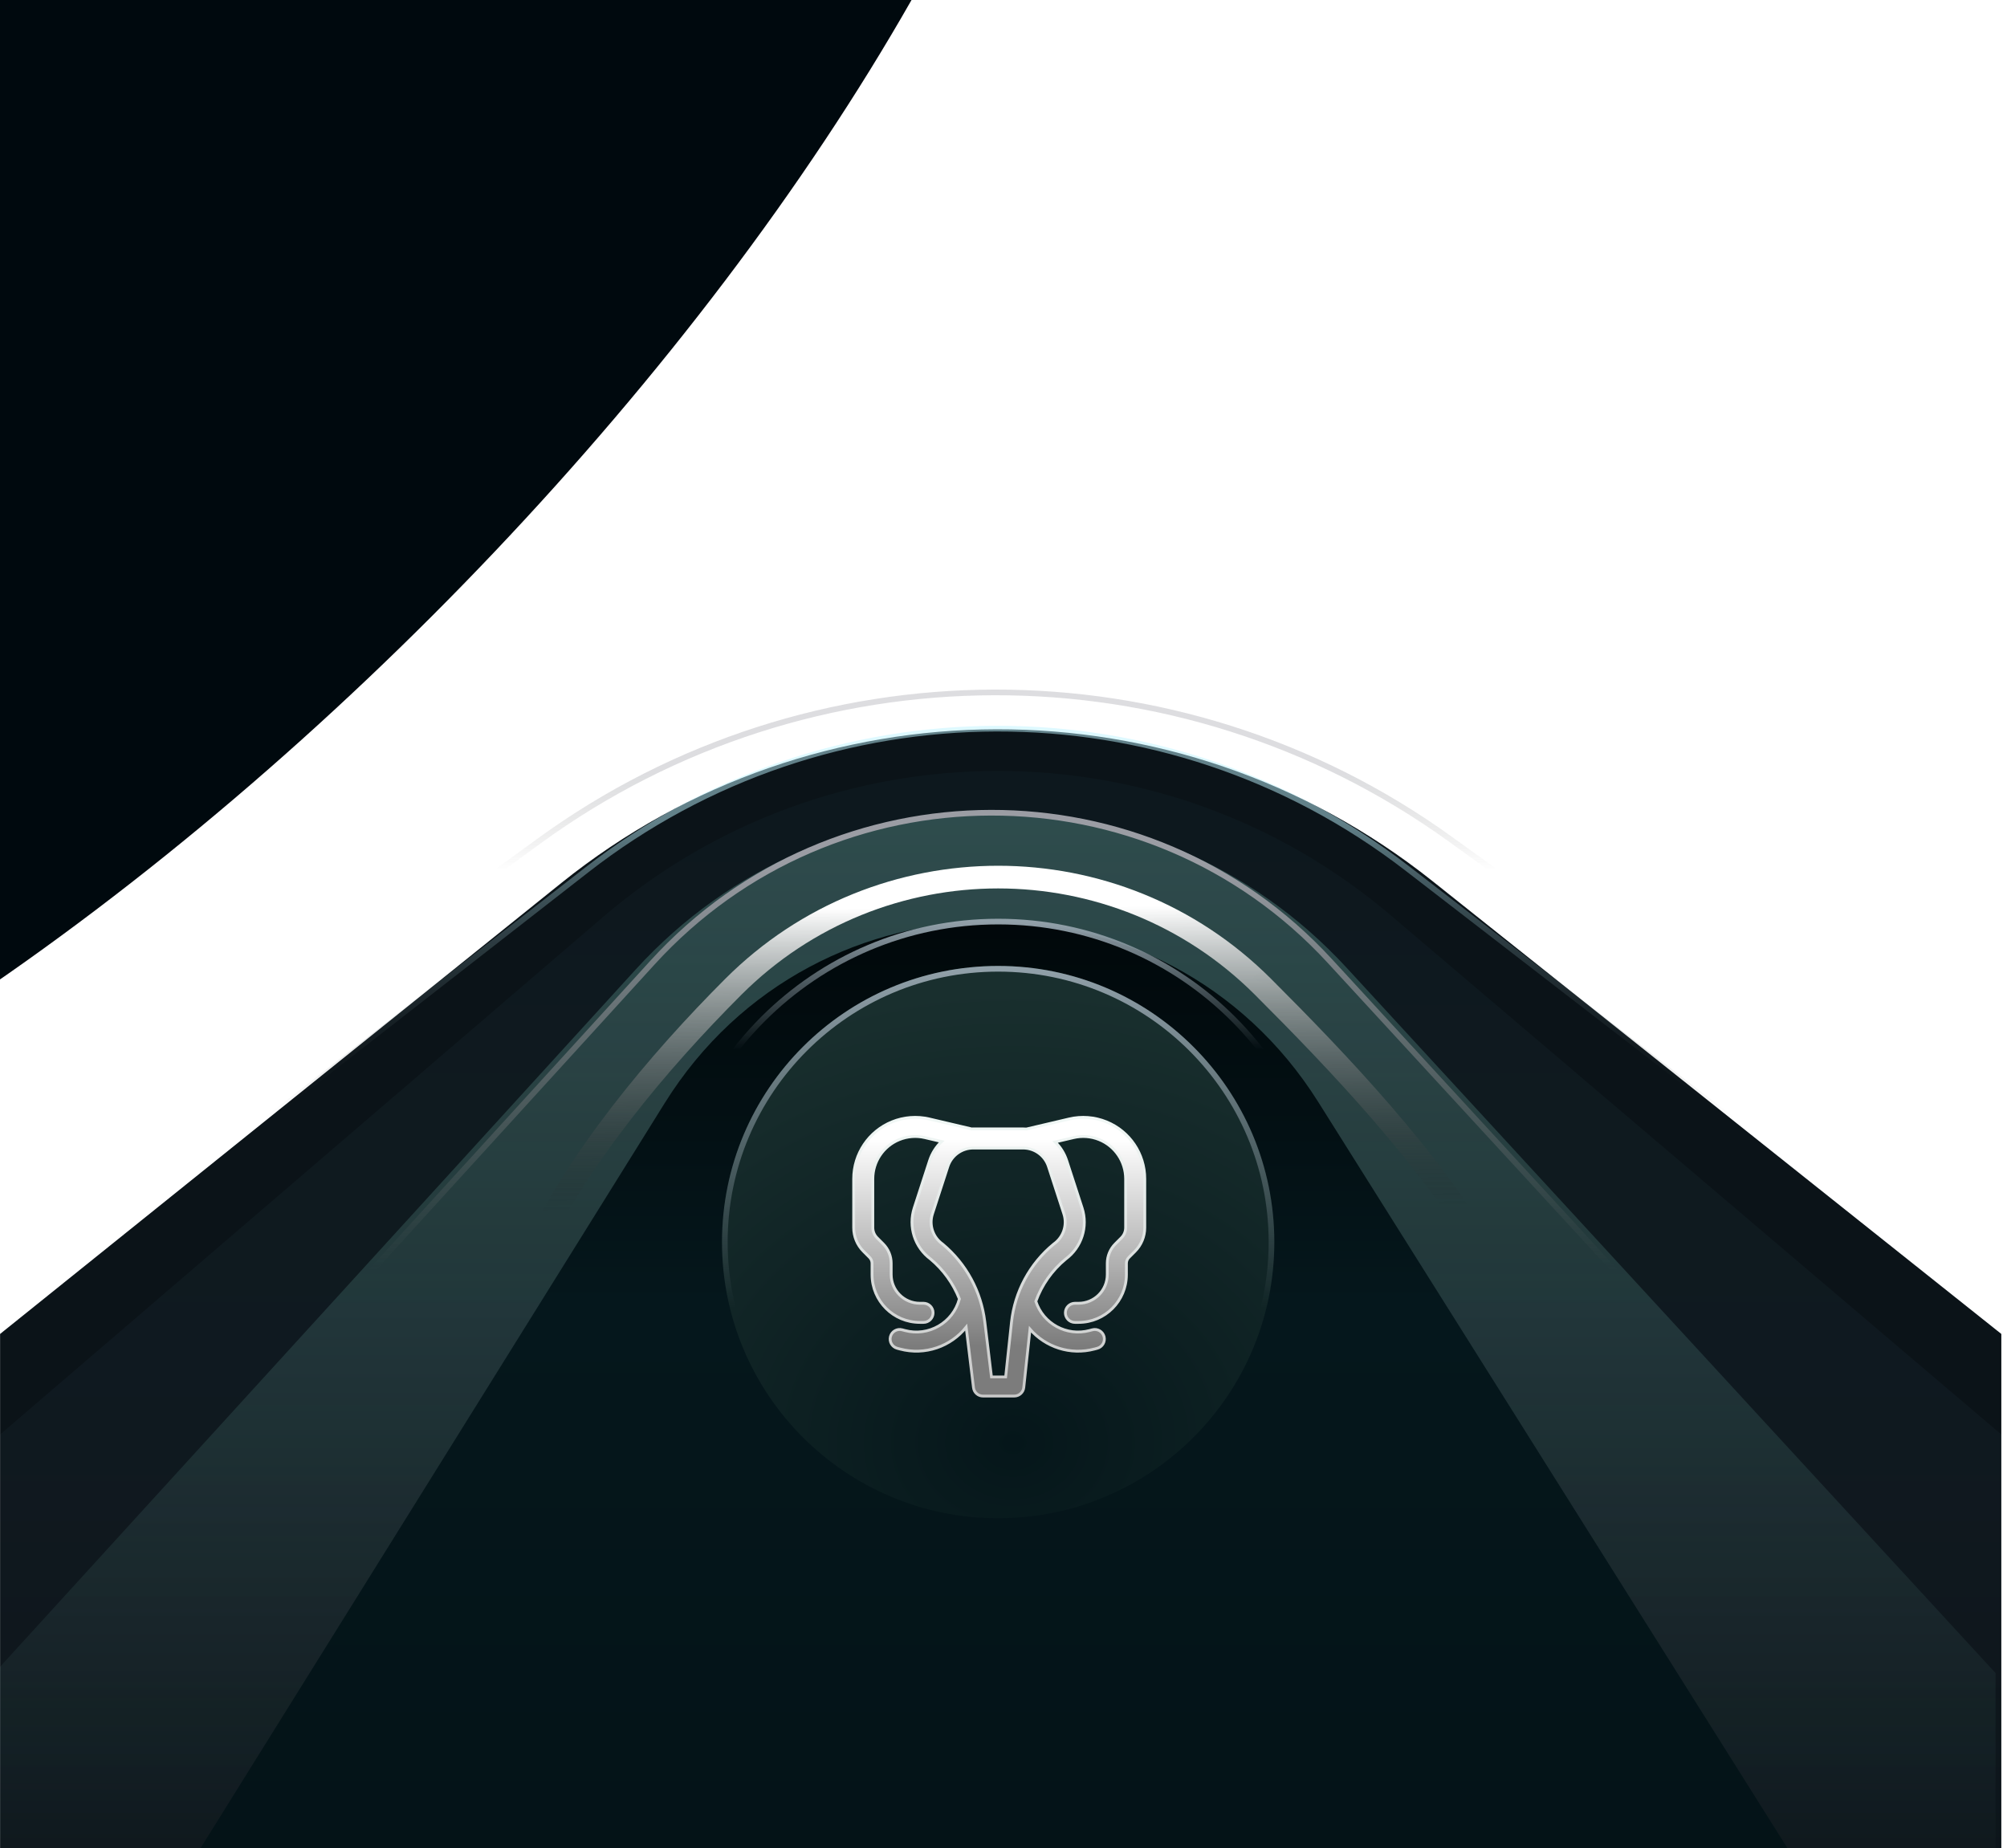 <svg width="354" height="326" viewBox="0 0 354 326" fill="none" xmlns="http://www.w3.org/2000/svg">
<g clip-path="url(#clip0_146_169786)">
<g filter="url(#filter0_f_146_169786)">
<ellipse cx="5.073" cy="37.659" rx="245.5" ry="100.5" transform="rotate(-45 5.073 37.659)" fill="#00090E"/>
</g>
<path d="M252.652 155.406L353 235.292L353 590.763L0.014 590.763L0.014 235.292L99 155.754C143.836 119.727 207.653 119.583 252.652 155.406Z" fill="url(#paint0_linear_146_169786)"/>
<path d="M248.144 153.129L353 234.101L353 593.804L0.014 593.804L0.014 234.101L103.482 153.455C145.974 120.335 205.503 120.201 248.144 153.129Z" stroke="url(#paint1_linear_146_169786)"/>
<g filter="url(#filter1_f_146_169786)">
<path d="M245.326 161.466L353 253.029L353 598.874L0.014 598.874L0.014 253.029L106.32 161.785C146.268 127.497 205.221 127.362 245.326 161.466Z" fill="url(#paint2_linear_146_169786)" fill-opacity="0.2"/>
</g>
<g filter="url(#filter2_f_146_169786)">
<path d="M237.517 170.694L351.986 295.111L351.986 1060.29L-1 1060.29L-1 295.111L112.146 170.985C145.753 134.115 203.739 133.981 237.517 170.694Z" fill="url(#paint3_linear_146_169786)"/>
</g>
<g filter="url(#filter3_f_146_169786)">
<path d="M232.506 194.361L351.986 384.372L351.986 1182.01L-1 1182.01L-1 384.372L117.225 194.602C143.776 151.983 205.777 151.853 232.506 194.361Z" fill="url(#paint4_linear_146_169786)"/>
</g>
<path d="M234.56 169.511L351.986 297.143L351.986 601.048L-1 601.048L-1 297.143L115.088 169.788C147.114 134.653 202.371 134.525 234.56 169.511Z" stroke="url(#paint5_linear_146_169786)"/>
<path d="M255.781 147.995L348.127 214.557L348.127 510.773L4.072 510.773L4.072 214.557L95.076 148.35C142.942 113.525 207.761 113.382 255.781 147.995Z" stroke="url(#paint6_linear_146_169786)"/>
<g filter="url(#filter4_bd_146_169786)">
<circle cx="176.058" cy="219.091" r="48.71" transform="rotate(-180 176.058 219.091)" fill="url(#paint7_radial_146_169786)"/>
<circle cx="176.058" cy="219.091" r="48.21" transform="rotate(-180 176.058 219.091)" stroke="url(#paint8_linear_146_169786)"/>
</g>
<g filter="url(#filter5_b_146_169786)">
<path d="M117.412 221.199C117.412 188.81 143.668 162.554 176.057 162.554C208.447 162.554 234.703 188.81 234.703 221.199" stroke="url(#paint9_linear_146_169786)"/>
</g>
<g filter="url(#filter6_f_146_169786)">
<path d="M222.768 174.055C236.069 187.356 252.531 204.604 262.382 221.761C267.305 230.336 270.481 238.729 270.885 246.48C271.285 254.142 268.988 261.256 262.768 267.476C256.545 273.699 244.847 278.584 229.984 281.888C215.214 285.172 197.655 286.824 180.058 286.824C162.461 286.824 144.902 285.172 130.131 281.888C115.269 278.584 103.57 273.699 97.347 267.476C84.934 255.063 85.961 238.705 93.817 221.6C101.67 204.503 116.119 187.284 129.347 174.055C155.145 148.258 196.971 148.258 222.768 174.055Z" stroke="url(#paint10_linear_146_169786)" stroke-width="4"/>
</g>
<g filter="url(#filter7_b_146_169786)">
<path fill-rule="evenodd" clip-rule="evenodd" d="M157.34 197.884C159.424 197.038 161.719 196.859 163.909 197.374L171.376 199.129C171.473 199.126 171.571 199.124 171.669 199.124H180.447C180.648 199.124 180.847 199.131 181.045 199.146L188.583 197.374C190.773 196.859 193.068 197.038 195.152 197.884C199.243 199.547 201.918 203.522 201.918 207.937V216.54C201.918 218.107 201.296 219.609 200.188 220.717L199.111 221.794C198.835 222.07 198.68 222.445 198.68 222.835V224.816C198.68 229.476 194.902 233.254 190.242 233.254H189.604C188.672 233.254 187.916 232.498 187.916 231.566C187.916 230.634 188.672 229.879 189.604 229.879H190.242C193.038 229.879 195.305 227.612 195.305 224.816V222.835C195.305 221.549 195.815 220.317 196.724 219.408L197.801 218.331C198.276 217.856 198.543 217.212 198.543 216.54V207.937C198.543 204.895 196.7 202.157 193.881 201.011C192.446 200.428 190.864 200.305 189.356 200.66L186.101 201.425C187.019 202.32 187.731 203.44 188.146 204.718L190.859 213.066C191.937 216.385 190.767 220.019 187.961 222.086C185.552 224.071 183.747 226.654 182.701 229.542C183.984 233.482 188.142 235.771 192.192 234.686L192.666 234.559C193.566 234.318 194.492 234.852 194.733 235.753C194.974 236.653 194.44 237.578 193.539 237.819L193.066 237.946C188.776 239.096 184.4 237.597 181.673 234.453L180.576 244.738C180.484 245.596 179.76 246.247 178.898 246.247H173.382C172.529 246.247 171.81 245.61 171.707 244.762L170.415 234.098C167.716 237.483 163.176 239.138 158.728 237.946L158.254 237.819C157.354 237.578 156.82 236.653 157.061 235.752C157.302 234.852 158.227 234.318 159.128 234.559L159.601 234.686C163.788 235.808 168.091 233.323 169.213 229.136C169.216 229.127 169.218 229.119 169.221 229.11C168.146 226.405 166.412 223.983 164.148 222.081C161.346 220.013 160.179 216.383 161.256 213.066L163.969 204.718C164.395 203.406 165.135 202.26 166.089 201.354L163.137 200.66C161.628 200.305 160.047 200.428 158.611 201.011C155.793 202.157 153.949 204.895 153.949 207.937V216.54C153.949 217.212 154.216 217.856 154.691 218.331L155.768 219.408C156.677 220.317 157.188 221.549 157.188 222.835V224.816C157.188 227.612 159.454 229.879 162.251 229.879H162.889C163.821 229.879 164.576 230.634 164.576 231.566C164.576 232.498 163.821 233.254 162.889 233.254H162.251C157.59 233.254 153.813 229.476 153.813 224.816V222.835C153.813 222.445 153.658 222.07 153.382 221.794L152.305 220.717C151.197 219.609 150.574 218.107 150.574 216.54V207.937C150.574 203.522 153.25 199.547 157.34 197.884ZM171.669 202.499C169.624 202.499 167.811 203.816 167.179 205.761L164.467 214.109C163.835 216.054 164.527 218.185 166.181 219.387C166.212 219.409 166.242 219.433 166.271 219.457C170.394 222.9 173.049 227.785 173.696 233.117L174.878 242.872H177.38L178.409 233.237C178.985 227.841 181.66 222.888 185.856 219.447C185.882 219.426 185.908 219.406 185.934 219.387C187.589 218.185 188.281 216.054 187.649 214.109L184.936 205.761C184.304 203.816 182.492 202.499 180.447 202.499H171.669Z" fill="url(#paint11_linear_146_169786)"/>
<path fill-rule="evenodd" clip-rule="evenodd" d="M157.34 197.884C159.424 197.038 161.719 196.859 163.909 197.374L171.376 199.129C171.473 199.126 171.571 199.124 171.669 199.124H180.447C180.648 199.124 180.847 199.131 181.045 199.146L188.583 197.374C190.773 196.859 193.068 197.038 195.152 197.884C199.243 199.547 201.918 203.522 201.918 207.937V216.54C201.918 218.107 201.296 219.609 200.188 220.717L199.111 221.794C198.835 222.07 198.68 222.445 198.68 222.835V224.816C198.68 229.476 194.902 233.254 190.242 233.254H189.604C188.672 233.254 187.916 232.498 187.916 231.566C187.916 230.634 188.672 229.879 189.604 229.879H190.242C193.038 229.879 195.305 227.612 195.305 224.816V222.835C195.305 221.549 195.815 220.317 196.724 219.408L197.801 218.331C198.276 217.856 198.543 217.212 198.543 216.54V207.937C198.543 204.895 196.7 202.157 193.881 201.011C192.446 200.428 190.864 200.305 189.356 200.66L186.101 201.425C187.019 202.32 187.731 203.44 188.146 204.718L190.859 213.066C191.937 216.385 190.767 220.019 187.961 222.086C185.552 224.071 183.747 226.654 182.701 229.542C183.984 233.482 188.142 235.771 192.192 234.686L192.666 234.559C193.566 234.318 194.492 234.852 194.733 235.753C194.974 236.653 194.44 237.578 193.539 237.819L193.066 237.946C188.776 239.096 184.4 237.597 181.673 234.453L180.576 244.738C180.484 245.596 179.76 246.247 178.898 246.247H173.382C172.529 246.247 171.81 245.61 171.707 244.762L170.415 234.098C167.716 237.483 163.176 239.138 158.728 237.946L158.254 237.819C157.354 237.578 156.82 236.653 157.061 235.752C157.302 234.852 158.227 234.318 159.128 234.559L159.601 234.686C163.788 235.808 168.091 233.323 169.213 229.136C169.216 229.127 169.218 229.119 169.221 229.11C168.146 226.405 166.412 223.983 164.148 222.081C161.346 220.013 160.179 216.383 161.256 213.066L163.969 204.718C164.395 203.406 165.135 202.26 166.089 201.354L163.137 200.66C161.628 200.305 160.047 200.428 158.611 201.011C155.793 202.157 153.949 204.895 153.949 207.937V216.54C153.949 217.212 154.216 217.856 154.691 218.331L155.768 219.408C156.677 220.317 157.188 221.549 157.188 222.835V224.816C157.188 227.612 159.454 229.879 162.251 229.879H162.889C163.821 229.879 164.576 230.634 164.576 231.566C164.576 232.498 163.821 233.254 162.889 233.254H162.251C157.59 233.254 153.813 229.476 153.813 224.816V222.835C153.813 222.445 153.658 222.07 153.382 221.794L152.305 220.717C151.197 219.609 150.574 218.107 150.574 216.54V207.937C150.574 203.522 153.25 199.547 157.34 197.884ZM171.669 202.499C169.624 202.499 167.811 203.816 167.179 205.761L164.467 214.109C163.835 216.054 164.527 218.185 166.181 219.387C166.212 219.409 166.242 219.433 166.271 219.457C170.394 222.9 173.049 227.785 173.696 233.117L174.878 242.872H177.38L178.409 233.237C178.985 227.841 181.66 222.888 185.856 219.447C185.882 219.426 185.908 219.406 185.934 219.387C187.589 218.185 188.281 216.054 187.649 214.109L184.936 205.761C184.304 203.816 182.492 202.499 180.447 202.499H171.669Z" stroke="url(#paint12_linear_146_169786)" stroke-width="0.5"/>
</g>
</g>
<defs>
<filter id="filter0_f_146_169786" x="-298.554" y="-265.967" width="607.253" height="607.252" filterUnits="userSpaceOnUse" color-interpolation-filters="sRGB">
<feFlood flood-opacity="0" result="BackgroundImageFix"/>
<feBlend mode="normal" in="SourceGraphic" in2="BackgroundImageFix" result="shape"/>
<feGaussianBlur stdDeviation="58" result="effect1_foregroundBlur_146_169786"/>
</filter>
<filter id="filter1_f_146_169786" x="-4.986" y="130.979" width="362.986" height="472.896" filterUnits="userSpaceOnUse" color-interpolation-filters="sRGB">
<feFlood flood-opacity="0" result="BackgroundImageFix"/>
<feBlend mode="normal" in="SourceGraphic" in2="BackgroundImageFix" result="shape"/>
<feGaussianBlur stdDeviation="2.5" result="effect1_foregroundBlur_146_169786"/>
</filter>
<filter id="filter2_f_146_169786" x="-5" y="139.246" width="360.986" height="925.041" filterUnits="userSpaceOnUse" color-interpolation-filters="sRGB">
<feFlood flood-opacity="0" result="BackgroundImageFix"/>
<feBlend mode="normal" in="SourceGraphic" in2="BackgroundImageFix" result="shape"/>
<feGaussianBlur stdDeviation="2" result="effect1_foregroundBlur_146_169786"/>
</filter>
<filter id="filter3_f_146_169786" x="-5" y="158.559" width="360.986" height="1027.45" filterUnits="userSpaceOnUse" color-interpolation-filters="sRGB">
<feFlood flood-opacity="0" result="BackgroundImageFix"/>
<feBlend mode="normal" in="SourceGraphic" in2="BackgroundImageFix" result="shape"/>
<feGaussianBlur stdDeviation="2" result="effect1_foregroundBlur_146_169786"/>
</filter>
<filter id="filter4_bd_146_169786" x="97.349" y="140.381" width="157.42" height="157.42" filterUnits="userSpaceOnUse" color-interpolation-filters="sRGB">
<feFlood flood-opacity="0" result="BackgroundImageFix"/>
<feGaussianBlur in="BackgroundImageFix" stdDeviation="1.873"/>
<feComposite in2="SourceAlpha" operator="in" result="effect1_backgroundBlur_146_169786"/>
<feColorMatrix in="SourceAlpha" type="matrix" values="0 0 0 0 0 0 0 0 0 0 0 0 0 0 0 0 0 0 127 0" result="hardAlpha"/>
<feOffset/>
<feGaussianBlur stdDeviation="15"/>
<feComposite in2="hardAlpha" operator="out"/>
<feColorMatrix type="matrix" values="0 0 0 0 0.031 0 0 0 0 0.047 0 0 0 0 0.047 0 0 0 1 0"/>
<feBlend mode="normal" in2="effect1_backgroundBlur_146_169786" result="effect2_dropShadow_146_169786"/>
<feBlend mode="normal" in="SourceGraphic" in2="effect2_dropShadow_146_169786" result="shape"/>
</filter>
<filter id="filter5_b_146_169786" x="113.166" y="158.307" width="125.783" height="66.639" filterUnits="userSpaceOnUse" color-interpolation-filters="sRGB">
<feFlood flood-opacity="0" result="BackgroundImageFix"/>
<feGaussianBlur in="BackgroundImageFix" stdDeviation="1.873"/>
<feComposite in2="SourceAlpha" operator="in" result="effect1_backgroundBlur_146_169786"/>
<feBlend mode="normal" in="SourceGraphic" in2="effect1_backgroundBlur_146_169786" result="shape"/>
</filter>
<filter id="filter6_f_146_169786" x="75.953" y="142.707" width="206.977" height="156.117" filterUnits="userSpaceOnUse" color-interpolation-filters="sRGB">
<feFlood flood-opacity="0" result="BackgroundImageFix"/>
<feBlend mode="normal" in="SourceGraphic" in2="BackgroundImageFix" result="shape"/>
<feGaussianBlur stdDeviation="5" result="effect1_foregroundBlur_146_169786"/>
</filter>
<filter id="filter7_b_146_169786" x="146.324" y="192.836" width="59.844" height="57.66" filterUnits="userSpaceOnUse" color-interpolation-filters="sRGB">
<feFlood flood-opacity="0" result="BackgroundImageFix"/>
<feGaussianBlur in="BackgroundImageFix" stdDeviation="2"/>
<feComposite in2="SourceAlpha" operator="in" result="effect1_backgroundBlur_146_169786"/>
<feBlend mode="normal" in="SourceGraphic" in2="effect1_backgroundBlur_146_169786" result="shape"/>
</filter>
<linearGradient id="paint0_linear_146_169786" x1="0.014" y1="141.944" x2="0.014" y2="342.449" gradientUnits="userSpaceOnUse">
<stop stop-color="#0B1318"/>
<stop offset="1" stop-color="#0B1318"/>
</linearGradient>
<linearGradient id="paint1_linear_146_169786" x1="0.014" y1="144.985" x2="0.014" y2="345.49" gradientUnits="userSpaceOnUse">
<stop stop-color="#BCF3FF" stop-opacity="0.49"/>
<stop offset="0.26" stop-color="#212121" stop-opacity="0"/>
</linearGradient>
<linearGradient id="paint2_linear_146_169786" x1="0.014" y1="150.055" x2="0.014" y2="350.56" gradientUnits="userSpaceOnUse">
<stop stop-color="#22464F" stop-opacity="0.5"/>
<stop offset="1" stop-color="#A7CFFF" stop-opacity="0"/>
</linearGradient>
<linearGradient id="paint3_linear_146_169786" x1="-1" y1="129.264" x2="-1" y2="339.062" gradientUnits="userSpaceOnUse">
<stop stop-color="#7EC8BC" stop-opacity="0.32"/>
<stop offset="1" stop-color="#7EC8BC" stop-opacity="0"/>
</linearGradient>
<linearGradient id="paint4_linear_146_169786" x1="-1" y1="150.198" x2="-1" y2="662.205" gradientUnits="userSpaceOnUse">
<stop stop-color="#000507"/>
<stop offset="0.156" stop-color="#05171C"/>
<stop offset="1" stop-color="#000507"/>
</linearGradient>
<linearGradient id="paint5_linear_146_169786" x1="-1" y1="152.229" x2="-1" y2="352.734" gradientUnits="userSpaceOnUse">
<stop stop-color="#9B9DA4"/>
<stop offset="0.359" stop-color="#6C6C6C" stop-opacity="0"/>
<stop offset="1" stop-color="#212121" stop-opacity="0"/>
</linearGradient>
<linearGradient id="paint6_linear_146_169786" x1="4.072" y1="136.584" x2="4.072" y2="228.942" gradientUnits="userSpaceOnUse">
<stop stop-color="#9B9DA4" stop-opacity="0.34"/>
<stop offset="0.183" stop-color="#6C6C6C" stop-opacity="0"/>
<stop offset="1" stop-color="#212121" stop-opacity="0"/>
</linearGradient>
<radialGradient id="paint7_radial_146_169786" cx="0" cy="0" r="1" gradientUnits="userSpaceOnUse" gradientTransform="translate(173.463 183.673) rotate(90) scale(80.013 95.336)">
<stop stop-color="#05161A"/>
<stop offset="1" stop-color="#192F2E"/>
</radialGradient>
<linearGradient id="paint8_linear_146_169786" x1="176.058" y1="207.437" x2="176.058" y2="267.801" gradientUnits="userSpaceOnUse">
<stop stop-color="#92A1AA" stop-opacity="0"/>
<stop offset="1" stop-color="#92A1AA"/>
</linearGradient>
<linearGradient id="paint9_linear_146_169786" x1="176.057" y1="185.203" x2="176.057" y2="162.555" gradientUnits="userSpaceOnUse">
<stop stop-color="#92A1AA" stop-opacity="0"/>
<stop offset="1" stop-color="#92A1AA"/>
</linearGradient>
<linearGradient id="paint10_linear_146_169786" x1="182.567" y1="159.996" x2="183.274" y2="261.491" gradientUnits="userSpaceOnUse">
<stop stop-color="white"/>
<stop offset="0.526" stop-color="#171717" stop-opacity="0"/>
<stop offset="1" stop-color="#212121" stop-opacity="0"/>
</linearGradient>
<linearGradient id="paint11_linear_146_169786" x1="164.021" y1="200.89" x2="164.021" y2="237.502" gradientUnits="userSpaceOnUse">
<stop stop-color="white"/>
<stop offset="1" stop-color="#7C7C7C"/>
</linearGradient>
<linearGradient id="paint12_linear_146_169786" x1="179.624" y1="197.086" x2="179.624" y2="246.252" gradientUnits="userSpaceOnUse">
<stop stop-color="#F1F8F6"/>
<stop offset="1" stop-color="#C9C9C9"/>
</linearGradient>
<clipPath id="clip0_146_169786">
<rect width="353.333" height="326" fill="white"/>
</clipPath>
</defs>
</svg>
